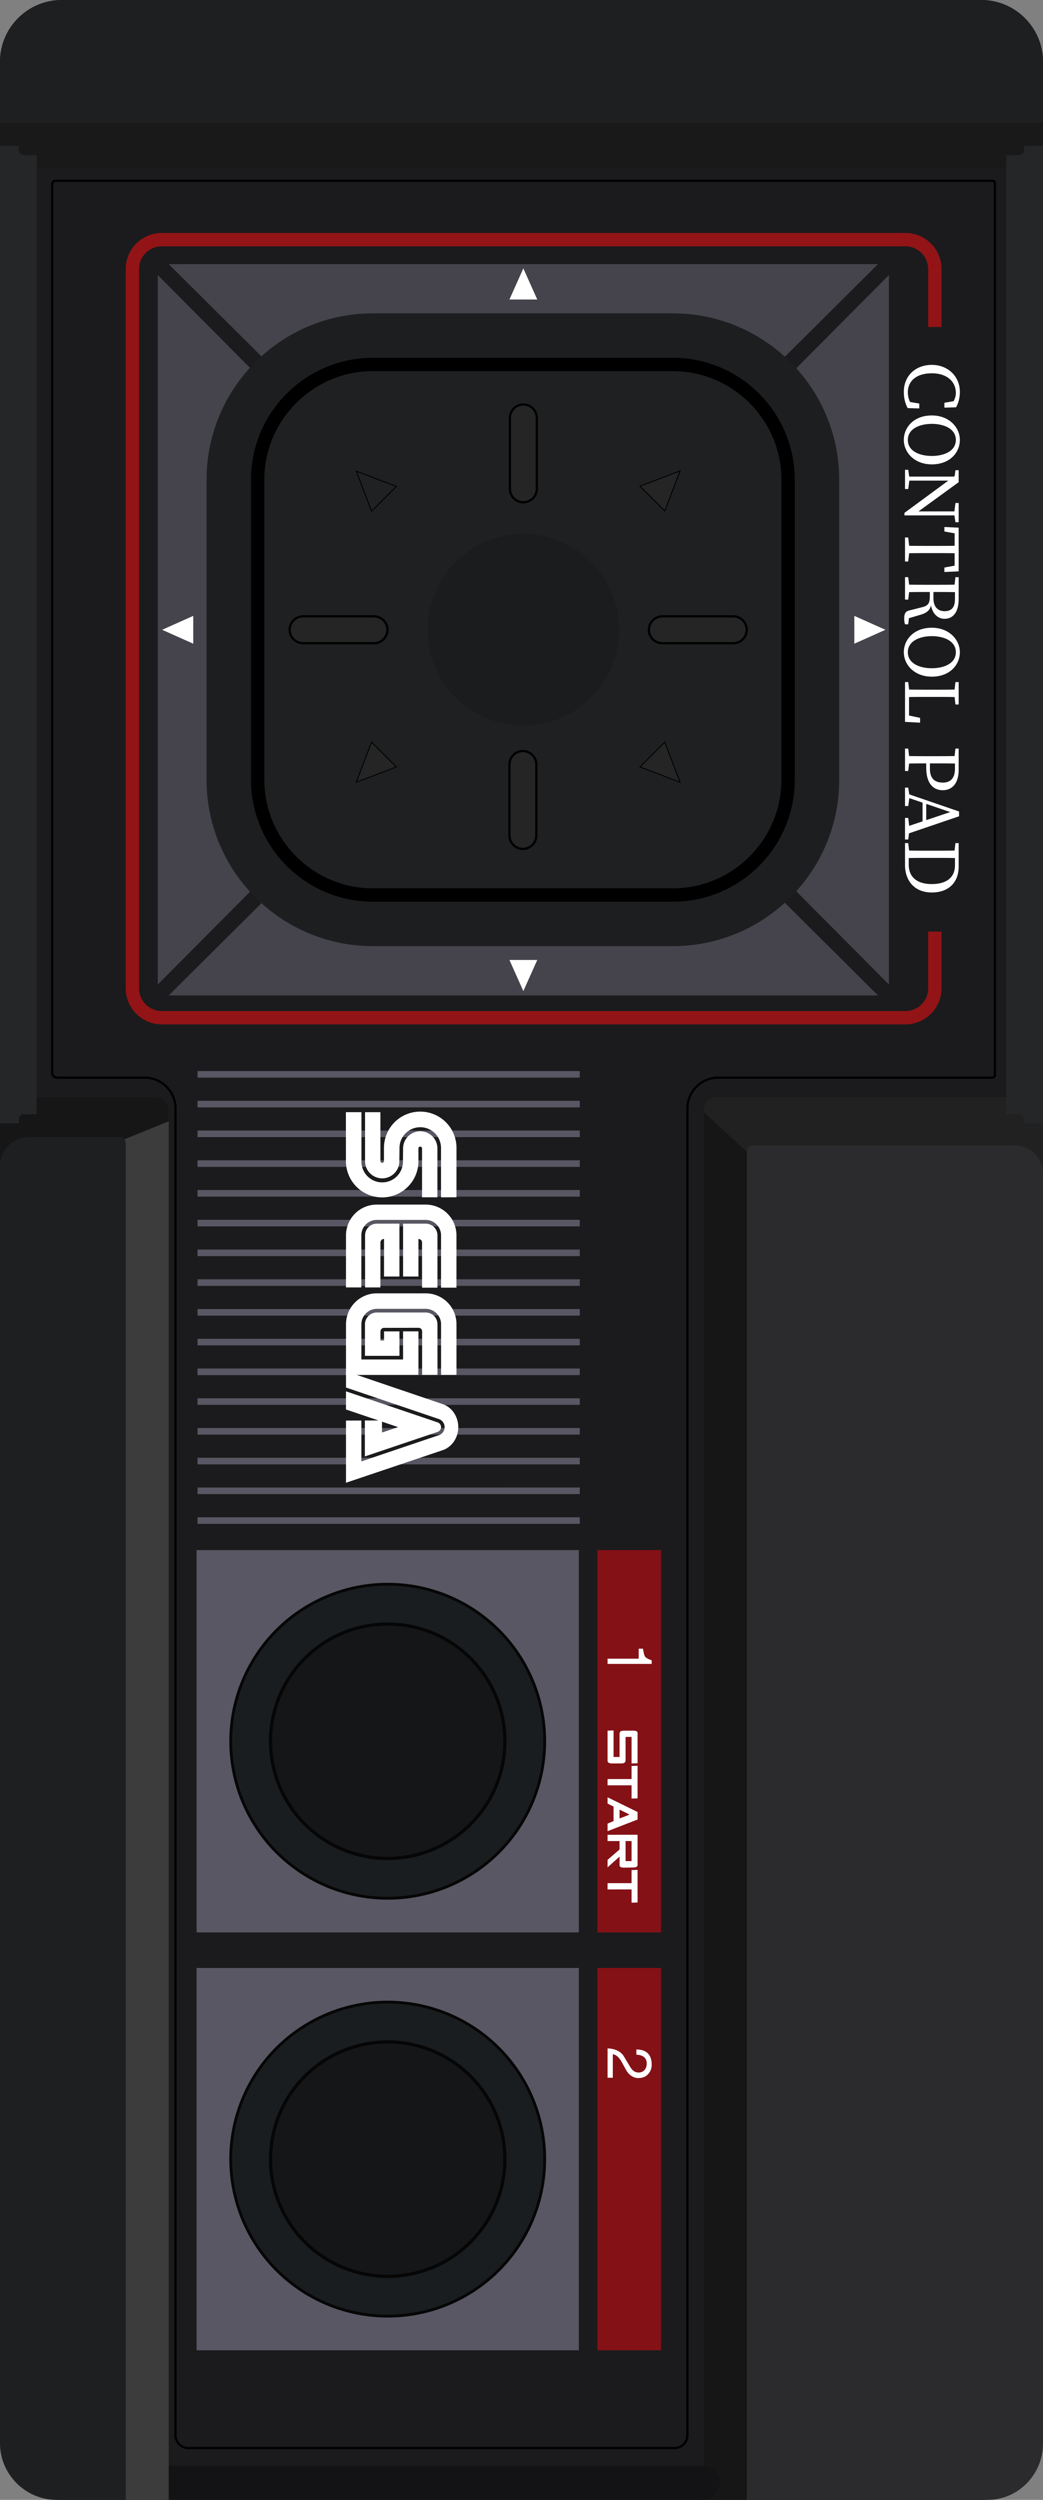 <?xml version="1.0" encoding="UTF-8" standalone="no"?>
<svg
   xmlns:dc="http://purl.org/dc/elements/1.1/"
   xmlns:cc="http://creativecommons.org/ns#"
   xmlns:rdf="http://www.w3.org/1999/02/22-rdf-syntax-ns#"
   xmlns:svg="http://www.w3.org/2000/svg"
   xmlns="http://www.w3.org/2000/svg"
   xmlns:sodipodi="http://sodipodi.sourceforge.net/DTD/sodipodi-0.dtd"
   xmlns:inkscape="http://www.inkscape.org/namespaces/inkscape"
   viewBox="0 0 117.334 281.167"
   version="1.1"
   id="svg108"
   sodipodi:docname="controller.svg"
   width="117.334"
   height="281.167"
   inkscape:version="0.92.4 5da689c313, 2019-01-14">
  <rect x="0" y="0" width="117.334" height="281.167" fill="#808080" stroke="none"/>
  <defs
     id="defs112" />
  <sodipodi:namedview
     pagecolor="#ffffff"
     bordercolor="#666666"
     borderopacity="1"
     objecttolerance="10"
     gridtolerance="10"
     guidetolerance="10"
     inkscape:pageopacity="0"
     inkscape:pageshadow="2"
     inkscape:window-width="471"
     inkscape:window-height="442"
     id="namedview110"
     showgrid="false"
     inkscape:zoom="0.83935884"
     inkscape:cx="58.6665"
     inkscape:cy="140.5835"
     inkscape:window-x="0"
     inkscape:window-y="0"
     inkscape:window-maximized="0"
     inkscape:current-layer="svg108" />
  <path
     d="M 0,274.171 V 6.995 C 0,3.148 3.148,0 6.995,0 h 103.343 c 3.847,0 6.995,3.148 6.995,6.995 v 267.176 c 0,3.847 -3.148,6.995 -6.995,6.995 H 6.995 C 3.148,281.167 0,278.019 0,274.171 Z"
     id="path2"
     inkscape:connector-curvature="0"
     style="fill:#1b1b1d" />
  <path
     stroke-miterlimit="10"
     d="m 17.75,70.833 h 3.99"
     id="path4"
     inkscape:connector-curvature="0"
     style="fill:none;stroke:#45444c;stroke-width:0.25;stroke-miterlimit:10" />
  <path
     d="m 18.979,124.963 v 152.37 h 60.187 v -152.24 c 0,-0.005 0.755,-1.698 1.549,-1.698 h 32.492 V 18.333 H 3.982 A 0.149,0.149 0 0 0 3.833,18.482 L 4.125,124 l 13.177,0.021 c 0.866,0 1.677,0.077 1.677,0.942 z"
     id="path6"
     inkscape:connector-curvature="0"
     style="fill:#1b1b1d" />
  <path
     d="M 5.75,120.68 V 20.703 c 0,-0.273 0.222,-0.495 0.494,-0.495 h 105.412 c 0.213,0 0.386,0.173 0.386,0.385 v 100.3 c 0,0.24 -0.195,0.435 -0.435,0.435 H 80.802 a 3.347,3.347 0 0 0 -3.344,3.343 v 149.207 c 0,0.871 -0.696,1.58 -1.551,1.58 H 21.171 c -0.855,0 -1.552,-0.709 -1.552,-1.58 V 124.672 c 0,-1.843 -1.5,-3.343 -3.344,-3.343 H 6.399 A 0.65,0.65 0 0 1 5.75,120.68 Z M 111.792,20.594 a 0.135,0.135 0 0 0 -0.136,-0.135 H 6.244 A 0.244,0.244 0 0 0 6,20.703 v 99.977 a 0.4,0.4 0 0 0 0.398,0.399 h 9.877 a 3.598,3.598 0 0 1 3.594,3.593 v 149.207 c 0,0.733 0.584,1.33 1.302,1.33 h 54.736 c 0.717,0 1.301,-0.597 1.301,-1.33 V 124.672 a 3.598,3.598 0 0 1 3.594,-3.593 h 30.805 a 0.185,0.185 0 0 0 0.185,-0.185 z"
     id="path8"
     inkscape:connector-curvature="0" />
  <path
     d="m 65.116,174.342 v 43 h -43 v -43 z"
     id="path10"
     inkscape:connector-curvature="0"
     style="fill:#595763" />
  <circle
     cx="43.616"
     cy="195.841"
     r="17.82"
     id="circle12"
     style="fill:#060606" />
  <circle
     cx="43.616"
     cy="195.841"
     r="17.5"
     id="circle14"
     style="fill:#1a1d1f" />
  <circle
     cx="43.616"
     cy="195.841"
     r="13.365"
     id="circle16"
     style="fill:#060606" />
  <circle
     cx="43.616"
     cy="195.841"
     r="13"
     id="circle18"
     style="fill:#151618" />
  <path
     d="m 74.365,174.341 v 43 h -7.157 v -43 z"
     id="path20"
     inkscape:connector-curvature="0"
     style="fill:#841116" />
  <g
     id="g24"
     style="fill:#ffffff">
    <path
       d="m 70.149,194.653 1.125,-0.001 c 0.3,-0.003 0.45,0.089 0.45,0.277 v 3.386 l -0.675,0.025 v -2.986 l -0.675,-0.001 v 2.625 c 0,0.235 -0.15,0.354 -0.45,0.358 l -1.125,10e-4 c -0.3,-0.012 -0.45,-0.113 -0.45,-0.301 v -3.386 l 0.675,-0.025 v 2.986 l 0.675,0.001 v -2.625 c 0,-0.219 0.15,-0.331 0.45,-0.334 z m 0.9,3.97 0.675,-0.025 v 3.668 l -0.675,0.025 v -1.493 l -2.7,0.001 v -0.705 l 2.7,-0.001 z m -2.7,3.522 3.375,1.654 v 0.846 l -3.375,1.309 v -0.846 l 0.675,-0.29 v -1.629 l 0.675,0.338 v 1 l 1.125,-0.436 -2.475,-1.241 z m 3.375,4.212 v 3.386 c 0,0.188 -0.144,0.287 -0.431,0.296 l -1.144,0.016 c -0.3,-0.012 -0.45,-0.097 -0.45,-0.254 v -0.988 l -1.35,1.214 v -0.846 l 1.35,-1.167 v -0.949 h 0.675 v 2.256 l 0.675,0.001 v -2.257 l -2.7,0.001 v -0.705 z m -0.675,3.975 0.675,-0.025 v 3.668 L 71.049,214 v -1.493 l -2.7,0.001 v -0.705 l 2.7,-0.001 z"
       id="path22"
       inkscape:connector-curvature="0" />
  </g>
  <path
     d="m 68.349,187.144 v -0.588 h 3.5 v -1.127 h 0.483 c 0.07,0.467 0.147,0.764 0.231,0.89 0.107,0.149 0.357,0.289 0.749,0.42 v 0.405 z"
     id="path26"
     inkscape:connector-curvature="0"
     style="fill:#ffffff" />
  <path
     d="m 65.116,221.342 v 43 h -43 v -43 z"
     id="path28"
     inkscape:connector-curvature="0"
     style="fill:#595763" />
  <circle
     cx="43.616"
     cy="242.841"
     r="17.82"
     id="circle30"
     style="fill:#060606" />
  <circle
     cx="43.616"
     cy="242.841"
     r="17.5"
     id="circle32"
     style="fill:#1a1d1f" />
  <circle
     cx="43.616"
     cy="242.841"
     r="13.365"
     id="circle34"
     style="fill:#060606" />
  <circle
     cx="43.616"
     cy="242.842"
     r="13"
     id="circle36"
     style="fill:#151618" />
  <path
     d="m 74.365,221.341 v 43 h -7.157 v -43 z"
     id="path38"
     inkscape:connector-curvature="0"
     style="fill:#841116" />
  <path
     d="m 71.822,233.723 c -0.322,0 -0.619,-0.105 -0.889,-0.315 a 1.888,1.888 0 0 1 -0.483,-0.566 l -0.511,-0.924 c -0.294,-0.528 -0.627,-0.819 -1.001,-0.875 v 2.646 H 68.35 v -3.304 c 0.887,0.042 1.5,0.345 1.841,0.91 l 0.7,1.169 c 0.252,0.424 0.563,0.637 0.931,0.637 0.285,0 0.511,-0.091 0.679,-0.273 0.168,-0.182 0.252,-0.429 0.252,-0.741 0,-0.621 -0.387,-0.952 -1.162,-0.994 v -0.588 c 1.148,0.014 1.722,0.59 1.722,1.729 0,0.373 -0.117,0.702 -0.35,0.987 -0.276,0.334 -0.656,0.502 -1.141,0.502 z"
     id="path40"
     inkscape:connector-curvature="0"
     style="fill:#ffffff" />
  <g
     id="g44"
     style="fill:#595763">
    <path
       d="m 65.221,170.65 v 0.741 h -43 v -0.74 z m 0,-3.346 v 0.741 h -43 v -0.74 z m 0,-3.346 v 0.741 h -43 v -0.74 z m 0,-3.346 v 0.741 h -43 v -0.74 z m 10e-4,-3.345 v 0.74 h -43 v -0.74 z m 0,-3.347 v 0.742 h -43 v -0.741 z m -10e-4,-3.345 v 0.741 h -43 v -0.741 z m 0,-3.345 v 0.74 h -43 v -0.74 z m 0,-3.347 v 0.741 h -43 v -0.74 z m 0,-3.346 v 0.741 h -43 v -0.74 z m 10e-4,-3.345 v 0.74 h -43 v -0.74 z m 0,-3.346 v 0.74 h -43 v -0.74 z m 0,-3.346 v 0.741 h -43 V 130.5 Z m -10e-4,-3.346 v 0.741 h -43 v -0.74 z m 0,-3.346 v 0.741 h -43 v -0.74 z m 0,-3.346 v 0.741 h -43 v -0.74 z"
       id="path42"
       inkscape:connector-curvature="0" />
  </g>
  <g
     id="g56"
     style="fill:#ffffff">
    <path
       d="m 38.912,125.088 0.004,5.508 a 4.079,4.079 0 1 0 8.158,0 l -0.007,-1.43 c 0,-0.114 0.092,-0.206 0.206,-0.206 0.115,0 0.207,0.092 0.207,0.206 l -10e-4,5.495 1.727,0.003 v -5.5 a 1.929,1.929 0 1 0 -3.858,0 l -0.016,1.437 a 2.336,2.336 0 1 1 -4.671,0 v -5.512 l -1.749,-0.001"
       id="path46"
       inkscape:connector-curvature="0" />
    <path
       d="m 41.068,125.09 v 5.512 a 1.929,1.929 0 1 0 3.858,0 l 0.016,-1.437 a 2.336,2.336 0 1 1 4.671,0 l 0.002,5.5 1.736,-0.003 0.002,-5.495 a 4.079,4.079 0 1 0 -8.157,0 l -10e-4,1.422 a 0.2,0.2 0 1 1 -0.4,0 l -0.002,-5.5 -1.725,0.001 m -0.418,13.854 c 0,-0.954 0.765,-1.737 1.737,-1.737 h 5.521 c 0.936,0 1.71,0.783 1.71,1.737 l -0.002,5.88 h 1.734 l 10e-4,-5.879 a 3.462,3.462 0 0 0 -3.462,-3.462 h -5.504 a 3.462,3.462 0 0 0 -3.461,3.462 l -0.002,5.855 1.729,-0.002 -0.001,-5.854"
       id="path48"
       inkscape:connector-curvature="0" />
    <path
       d="m 47.891,137.629 c 0.729,0 1.32,0.586 1.32,1.316 v 5.88 H 47.48 v -5.065 c 0,-0.406 -0.408,-0.411 -0.408,-0.411 v 4.224 l -1.726,0.001 v -5.947 l 2.545,0.002 m -6.821,1.315 c 0,-0.728 0.59,-1.317 1.317,-1.317 l 2.547,-0.001 v 5.947 l -1.731,-0.001 v -4.224 c -0.407,0.005 -0.408,0.411 -0.408,0.411 v 5.041 l -1.722,-0.002 -0.003,-5.854 m -0.415,9.999 c 0,-0.954 0.778,-1.732 1.732,-1.732 h 5.504 c 0.954,0 1.728,0.773 1.728,1.728 l 10e-4,5.693 1.732,0.001 v -5.706 a 3.462,3.462 0 0 0 -3.462,-3.462 h -5.504 c -1.911,0 -3.461,1.563 -3.461,3.475 l -0.002,5.693 8.15,-0.001 v -4.893 h -1.728 v 3.163 h -4.691 l 10e-4,-3.959"
       id="path50"
       inkscape:connector-curvature="0" />
    <path
       d="m 42.387,147.619 c -0.729,0 -1.329,0.591 -1.329,1.32 v 3.555 h 3.88 v -2.751 h -1.733 v 1.021 l -0.408,0.004 0.002,-1.016 c 0,-0.224 0.182,-0.406 0.406,-0.406 l 3.871,-0.007 c 0,0 0.404,-0.001 0.412,0.408 v 4.888 l 1.728,-0.005 -0.004,-5.692 a 1.32,1.32 0 0 0 -1.32,-1.32 h -5.505 m 6.852,12.363 a 0.564,0.564 0 0 1 -0.002,1.065 l -8.19,2.761 v -4.044 l 1.926,0.004 v 1.353 l 1.813,-0.61 -5.863,-1.982 v -2.042 l 10.316,3.495"
       id="path52"
       inkscape:connector-curvature="0" />
    <path
       d="m 40.654,164.366 v -4.596 h -1.73 v 6.997 l 10.802,-3.639 c 1.053,-0.319 1.826,-1.369 1.826,-2.615 0,-1.245 -0.772,-2.295 -1.824,-2.614 l -10.803,-3.673 v 1.832 l 10.502,3.563 a 0.964,0.964 0 0 1 0.003,1.777 l -8.776,2.968"
       id="path54"
       inkscape:connector-curvature="0" />
  </g>
  <g
     id="g60"
     style="fill:#45444c">
    <path
       d="M 60.333,70.833 100,110.729 V 30.938 Z m -2.916,0 L 17.75,30.938 v 79.791 z M 58.875,69.375 98.771,29.708 H 18.979 Z m 0,2.917 -39.896,39.666 h 79.792 z"
       id="path58"
       inkscape:connector-curvature="0" />
  </g>
  <path
     d="m 21.74,70.833 v 1.565 l -1.75,-0.782 -1.75,-0.783 1.75,-0.782 1.75,-0.782 z m 37.135,37.136 h 1.565 l -0.783,1.75 -0.782,1.75 -0.782,-1.75 -0.783,-1.75 z M 96.109,70.833 v -1.564 l 1.75,0.782 1.75,0.782 -1.75,0.783 -1.75,0.782 z M 58.875,33.687 H 57.31 l 0.783,-1.75 0.782,-1.75 0.782,1.75 0.783,1.75 z"
     id="path62"
     inkscape:connector-curvature="0"
     style="fill:#ffffff" />
  <path
     d="m 23.237,53.948 c 0,-10.314 8.391,-18.706 18.705,-18.706 h 33.76 c 10.314,0 18.706,8.392 18.706,18.706 v 33.759 c 0,10.314 -8.392,18.706 -18.706,18.706 h -33.76 c -10.314,0 -18.705,-8.392 -18.705,-18.706 z"
     id="path64"
     inkscape:connector-curvature="0"
     style="fill:#1d1e20" />
  <path
     d="m 28.237,53.948 c 0,-7.558 6.148,-13.706 13.705,-13.706 h 33.76 c 7.558,0 13.706,6.148 13.706,13.706 v 33.759 c 0,7.558 -6.148,13.706 -13.706,13.706 h -33.76 c -7.557,0 -13.705,-6.148 -13.705,-13.706 z"
     id="path66"
     inkscape:connector-curvature="0" />
  <path
     d="M 29.736,87.707 V 53.948 c 0,-6.713 5.493,-12.206 12.206,-12.206 h 33.759 c 6.713,0 12.206,5.493 12.206,12.206 v 33.759 c 0,6.713 -5.493,12.206 -12.206,12.206 H 41.942 c -6.713,0 -12.206,-5.492 -12.206,-12.206 z"
     id="path68"
     inkscape:connector-curvature="0"
     style="fill:#1e2021" />
  <g
     id="g78">
    <path
       stroke-miterlimit="10"
       d="m 43.193,56.103 -1.391,1.391 -0.861,-2.251 -0.86,-2.252 2.252,0.86 2.252,0.861 z"
       id="path70"
       inkscape:connector-curvature="0"
       style="fill:#202122;stroke:#000000;stroke-width:0.1;stroke-miterlimit:10" />
    <path
       stroke-miterlimit="10"
       d="m 43.193,84.865 1.392,1.392 -2.252,0.86 -2.252,0.861 0.86,-2.252 0.861,-2.252 z m 30.198,0 1.392,-1.391 0.86,2.252 0.861,2.252 L 74.252,87.117 72,86.257 Z m 0,-28.789 -1.391,-1.392 2.252,-0.86 2.252,-0.861 -0.861,2.252 -0.86,2.252 z"
       id="path72"
       inkscape:connector-curvature="0"
       style="fill:#252526;stroke:#000000;stroke-width:0.1;stroke-miterlimit:10" />
    <path
       d="m 73,70.833 c 0,-0.831 0.68,-1.512 1.512,-1.512 h 7.977 c 0.831,0 1.512,0.68 1.512,1.512 0,0.831 -0.68,1.512 -1.512,1.512 H 74.512 C 73.68,72.345 73,71.665 73,70.833 Z m -40.415,0 c 0,-0.831 0.68,-1.512 1.512,-1.512 h 7.977 c 0.831,0 1.512,0.68 1.512,1.512 0,0.831 -0.68,1.512 -1.512,1.512 h -7.977 c -0.832,0 -1.512,-0.68 -1.512,-1.512 z m 26.29,-14.339 c -0.831,0 -1.512,-0.68 -1.512,-1.512 v -7.977 c 0,-0.831 0.68,-1.512 1.512,-1.512 0.831,0 1.512,0.68 1.512,1.512 v 7.977 c 0,0.832 -0.681,1.512 -1.512,1.512 z m -0.053,38.98 c -0.831,0 -1.512,-0.68 -1.512,-1.512 v -7.977 c 0,-0.831 0.68,-1.512 1.512,-1.512 0.831,0 1.512,0.68 1.512,1.512 v 7.977 a 1.517,1.517 0 0 1 -1.512,1.512 z"
       stroke-miterlimit="10"
       id="path74"
       inkscape:connector-curvature="0"
       style="fill:#252526;stroke:#000000;stroke-width:0.25;stroke-miterlimit:10" />
    <circle
       cx="58.875"
       cy="70.833"
       r="10.778"
       id="circle76"
       style="fill:#1a1c1d" />
  </g>
  <g
     id="g82">
    <path
       d="m 14.146,111.164 v -80.91 a 4.054,4.054 0 0 1 4.05,-4.05 h 83.67 a 4.055,4.055 0 0 1 4.05,4.05 v 6.523 h -1.5 v -6.523 a 2.553,2.553 0 0 0 -2.55,-2.55 h -83.67 a 2.553,2.553 0 0 0 -2.55,2.55 v 80.91 a 2.553,2.553 0 0 0 2.55,2.55 h 83.67 a 2.553,2.553 0 0 0 2.55,-2.55 v -6.382 h 1.5 v 6.382 a 4.055,4.055 0 0 1 -4.05,4.05 h -83.67 a 4.055,4.055 0 0 1 -4.05,-4.05 z"
       id="path80"
       inkscape:connector-curvature="0"
       style="fill:#931416" />
  </g>
  <g
     id="g86"
     style="fill:#ffffff">
    <path
       d="m 102.704,45.721 h -0.495 l -0.126,-0.558 1.333,0.225 v 0.549 l -1.306,-0.036 c -0.306,-0.567 -0.432,-1.188 -0.432,-1.818 0,-1.819 1.314,-3.043 3.151,-3.043 1.8,0 3.151,1.278 3.151,3.034 0,0.486 -0.081,1.125 -0.432,1.738 l -1.306,0.036 v -0.549 l 1.333,-0.225 -0.126,0.558 H 106.9 c 0.477,-0.513 0.63,-1.017 0.63,-1.449 0,-1.215 -0.945,-2.197 -2.701,-2.197 -1.756,0 -2.701,0.882 -2.701,2.134 0,0.512 0.153,1.088 0.576,1.601 z m 2.125,6.507 c -1.972,0 -3.151,-1.35 -3.151,-2.746 0,-1.396 1.099,-2.755 3.151,-2.755 1.971,0 3.151,1.368 3.151,2.755 0,1.387 -1.099,2.746 -3.151,2.746 z m -2.701,-2.745 c 0,1.27 1.351,1.8 2.701,1.8 1.35,0 2.701,-0.531 2.701,-1.8 0,-1.269 -1.351,-1.81 -2.701,-1.81 -1.351,0 -2.701,0.54 -2.701,1.81 z m 0.045,3.356 0.135,0.945 v 0.18 l -0.135,1.035 h -0.36 v -2.16 z m 5.393,0.567 -0.216,0.558 0.135,-1.08 h 0.36 v 1.35 l -5.141,3.736 h -0.954 v -0.288 z m 0.279,0.198 -0.36,0.45 h -5.672 v -0.45 z m 0,2.971 v 2.161 h -0.36 l -0.135,-0.9 v -0.18 l 0.135,-1.081 z m 0,0.945 v 0.45 h -6.095 l 0.45,-0.45 z m -0.451,2.141 0.45,0.405 -1.603,-0.288 v -0.504 l 1.603,0.072 v 4.916 l -1.603,0.072 V 63.83 l 1.603,-0.288 -0.45,0.405 z m -5.086,2.232 -0.135,1.26 h -0.36 v -2.701 h 0.36 l 0.135,1.26 z m 2.746,-0.495 c 0.928,0 1.864,0 2.791,-0.027 v 0.864 c -0.909,-0.027 -1.846,-0.027 -2.791,-0.027 h -0.45 c -0.927,0 -1.864,0 -2.791,0.027 v -0.864 c 0.909,0.027 1.846,0.027 2.791,0.027 z m 2.431,3.519 h 0.36 v 1.26 h -0.495 v -0.09 z m -5.177,1.35 -0.135,1.17 h -0.36 v -2.521 h 0.36 l 0.135,1.17 z m 2.746,-0.495 c 0.928,0 1.864,0 2.791,-0.027 v 0.864 c -0.936,-0.027 -1.818,-0.027 -2.881,-0.027 h -0.27 c -1.017,0 -1.954,0 -2.881,0.027 v -0.864 c 0.909,0.027 1.846,0.027 2.791,0.027 z m -0.045,0.405 v 1.125 c 0,0.972 0.522,1.44 1.251,1.44 0.756,0 1.17,-0.405 1.17,-1.342 v -1.224 h 0.414 v 1.233 c 0,1.377 -0.585,2.188 -1.584,2.188 -0.765,0 -1.458,-0.603 -1.558,-1.782 l 0.072,0.027 c -0.063,0.648 -0.36,1.044 -1.17,1.287 l -1.495,0.441 0.171,-0.279 -0.108,0.927 h -0.36 a 2.073,2.073 0 0 1 -0.09,-0.648 c 0,-0.558 0.144,-0.801 0.558,-0.909 l 1.467,-0.369 c 0.729,-0.18 0.855,-0.513 0.855,-1.26 v -0.855 z m -0.18,9.928 c -1.972,0 -3.151,-1.35 -3.151,-2.746 0,-1.396 1.099,-2.755 3.151,-2.755 1.971,0 3.151,1.369 3.151,2.755 0,1.386 -1.099,2.746 -3.151,2.746 z m -2.701,-2.746 c 0,1.27 1.351,1.8 2.701,1.8 1.35,0 2.701,-0.531 2.701,-1.8 0,-1.269 -1.351,-1.81 -2.701,-1.81 -1.351,10e-4 -2.701,0.541 -2.701,1.81 z m 5.357,3.357 h 0.36 v 2.521 h -0.36 l -0.135,-1.17 v -0.18 z m -5.177,1.26 h -0.495 v -1.26 h 0.36 l 0.135,1.17 z m 5.537,-0.432 v 0.864 c -0.927,-0.027 -1.863,-0.027 -2.791,-0.027 h -0.63 c -0.765,0 -1.702,0 -2.611,0.027 v -0.864 c 0.927,0.027 1.864,0.027 2.791,0.027 h 0.45 c 0.945,0 1.881,0 2.791,-0.027 z m -4.34,3.736 -1.692,-0.09 v -3.214 h 0.45 v 2.899 l -0.45,-0.495 1.692,0.36 z m 3.98,2.914 h 0.36 v 1.26 h -0.495 v -0.09 z m -5.177,1.35 -0.135,1.17 h -0.36 v -2.521 h 0.36 l 0.135,1.17 z m 2.746,-0.495 c 0.928,0 1.864,0 2.791,-0.027 v 0.864 c -0.909,-0.027 -1.846,-0.027 -2.791,-0.027 h -0.549 c -0.918,0 -1.765,0 -2.692,0.027 v -0.864 c 0.909,0.027 1.846,0.027 2.791,0.027 z m -0.855,1.297 v -0.891 h 0.414 v 1.026 c 0,1.107 0.585,1.54 1.44,1.54 0.874,0 1.377,-0.486 1.377,-1.576 v -0.99 h 0.414 v 1.161 c 0,1.495 -0.738,2.26 -1.792,2.26 -1.007,-0.001 -1.853,-0.694 -1.853,-2.53 z m -2.026,2.24 0.135,0.9 v 0.18 l -0.135,0.99 h -0.36 v -2.071 h 0.36 z m 5.716,2.683 v 0.54 l -6.077,2.07 v -0.837 l 5.393,-1.81 v 0.207 l -5.393,-1.836 V 89.18 Z m -3.69,-1.053 v 2.431 l -0.414,0.144 v -2.719 z m -2.026,1.774 0.135,1.134 v 0.18 l -0.135,1.117 h -0.36 V 91.99 Z m 5.312,2.834 h 0.36 v 1.26 h -0.495 v -0.09 z m -5.177,1.26 h -0.495 v -1.26 h 0.36 l 0.135,1.17 z m 2.746,-0.405 c 0.928,0 1.864,0 2.791,-0.027 v 0.864 c -0.909,-0.027 -1.846,-0.027 -2.791,-0.027 h -0.342 c -1.035,0 -1.972,0 -2.899,0.027 v -0.864 c 0.909,0.027 1.846,0.027 2.899,0.027 z m -2.827,0.405 v 1.161 c 0,1.414 0.955,2.188 2.593,2.188 1.702,0 2.611,-0.774 2.611,-2.107 v -1.242 h 0.414 v 1.396 c 0,1.71 -1.063,2.899 -3.025,2.899 -1.944,0 -3.007,-1.333 -3.007,-3.079 v -1.215 h 0.414 z"
       id="path84"
       inkscape:connector-curvature="0" />
  </g>
  <path
     d="M 0,13.833 V 6.916 C 0,3.112 3.112,0 6.917,0 h 103.5 c 3.804,0 6.917,3.112 6.917,6.917 v 6.917 H 0 Z"
     id="path88"
     inkscape:connector-curvature="0"
     style="fill:#1d1f20" />
  <path
     d="m 117.333,13.833 v 5.125 H 0 v -5.125 z"
     id="path90"
     inkscape:connector-curvature="0"
     style="fill:#191919" />
  <path
     d="m 79.167,125.094 c 0,-1.231 0.612,-1.698 1.549,-1.698 h 34.919 c 0.938,0 1.698,0.76 1.698,1.698 v 6.949 L 84,129.533 Z"
     id="path92"
     inkscape:connector-curvature="0"
     style="fill:#212121" />
  <path
     d="M 84,281.167 V 129.533 c 0,-0.385 0.317,-0.7 0.704,-0.7 h 29.477 c 1.734,0 3.153,1.444 3.153,3.21 v 142.782 c 0,3.488 -2.803,6.341 -6.228,6.341 H 84 Z"
     id="path94"
     inkscape:connector-curvature="0"
     style="fill:#2b2b2d" />
  <path
     d="M 79.167,125.094 V 281.167 H 84 V 129.533 Z"
     id="path96"
     inkscape:connector-curvature="0"
     style="fill:#161616" />
  <path
     d="m 16.75,279.226 v 0.048 c 0,1.041 0.852,1.893 1.893,1.893 h 60.423 a 1.899,1.899 0 0 0 1.893,-1.893 v -0.048 a 1.899,1.899 0 0 0 -1.893,-1.893 H 18.643 a 1.899,1.899 0 0 0 -1.893,1.893 z"
     id="path98"
     inkscape:connector-curvature="0"
     style="fill:#131315" />
  <path
     d="M 18.979,126.115 V 281.167 H 14.088 L 13.974,128.142 Z"
     id="path100"
     inkscape:connector-curvature="0"
     style="fill:#3c3c3c" />
  <path
     d="m 18.979,124.948 v 1.167 L 0,133.802 v -10.406 h 17.427 c 0.854,0 1.552,0.698 1.552,1.552 z"
     id="path102"
     inkscape:connector-curvature="0"
     style="fill:#161616" />
  <path
     d="M 0,274.786 V 131.124 a 3.24,3.24 0 0 1 3.23,-3.23 h 10.213 c 0.387,0 0.704,0.317 0.704,0.704 V 281.166 H 6.38 C 2.871,281.167 0,278.296 0,274.786 Z"
     id="path104"
     inkscape:connector-curvature="0"
     style="fill:#1d1f21" />
  <path
     d="m 2.125,16.903 c 0,0.298 0.246,0.54 0.544,0.54 H 4.125 V 125.318 H 2.667 a 0.544,0.544 0 0 0 -0.542,0.542 v 0.489 H 0 V 16.411 h 2.125 z m 113.083,0 c 0,0.298 -0.245,0.54 -0.544,0.54 h -1.456 v 107.875 h 1.458 c 0.298,0 0.542,0.244 0.542,0.542 v 0.489 h 2.125 V 16.411 h -2.125 z"
     id="path106"
     inkscape:connector-curvature="0"
     style="fill:#242628" />
</svg>
